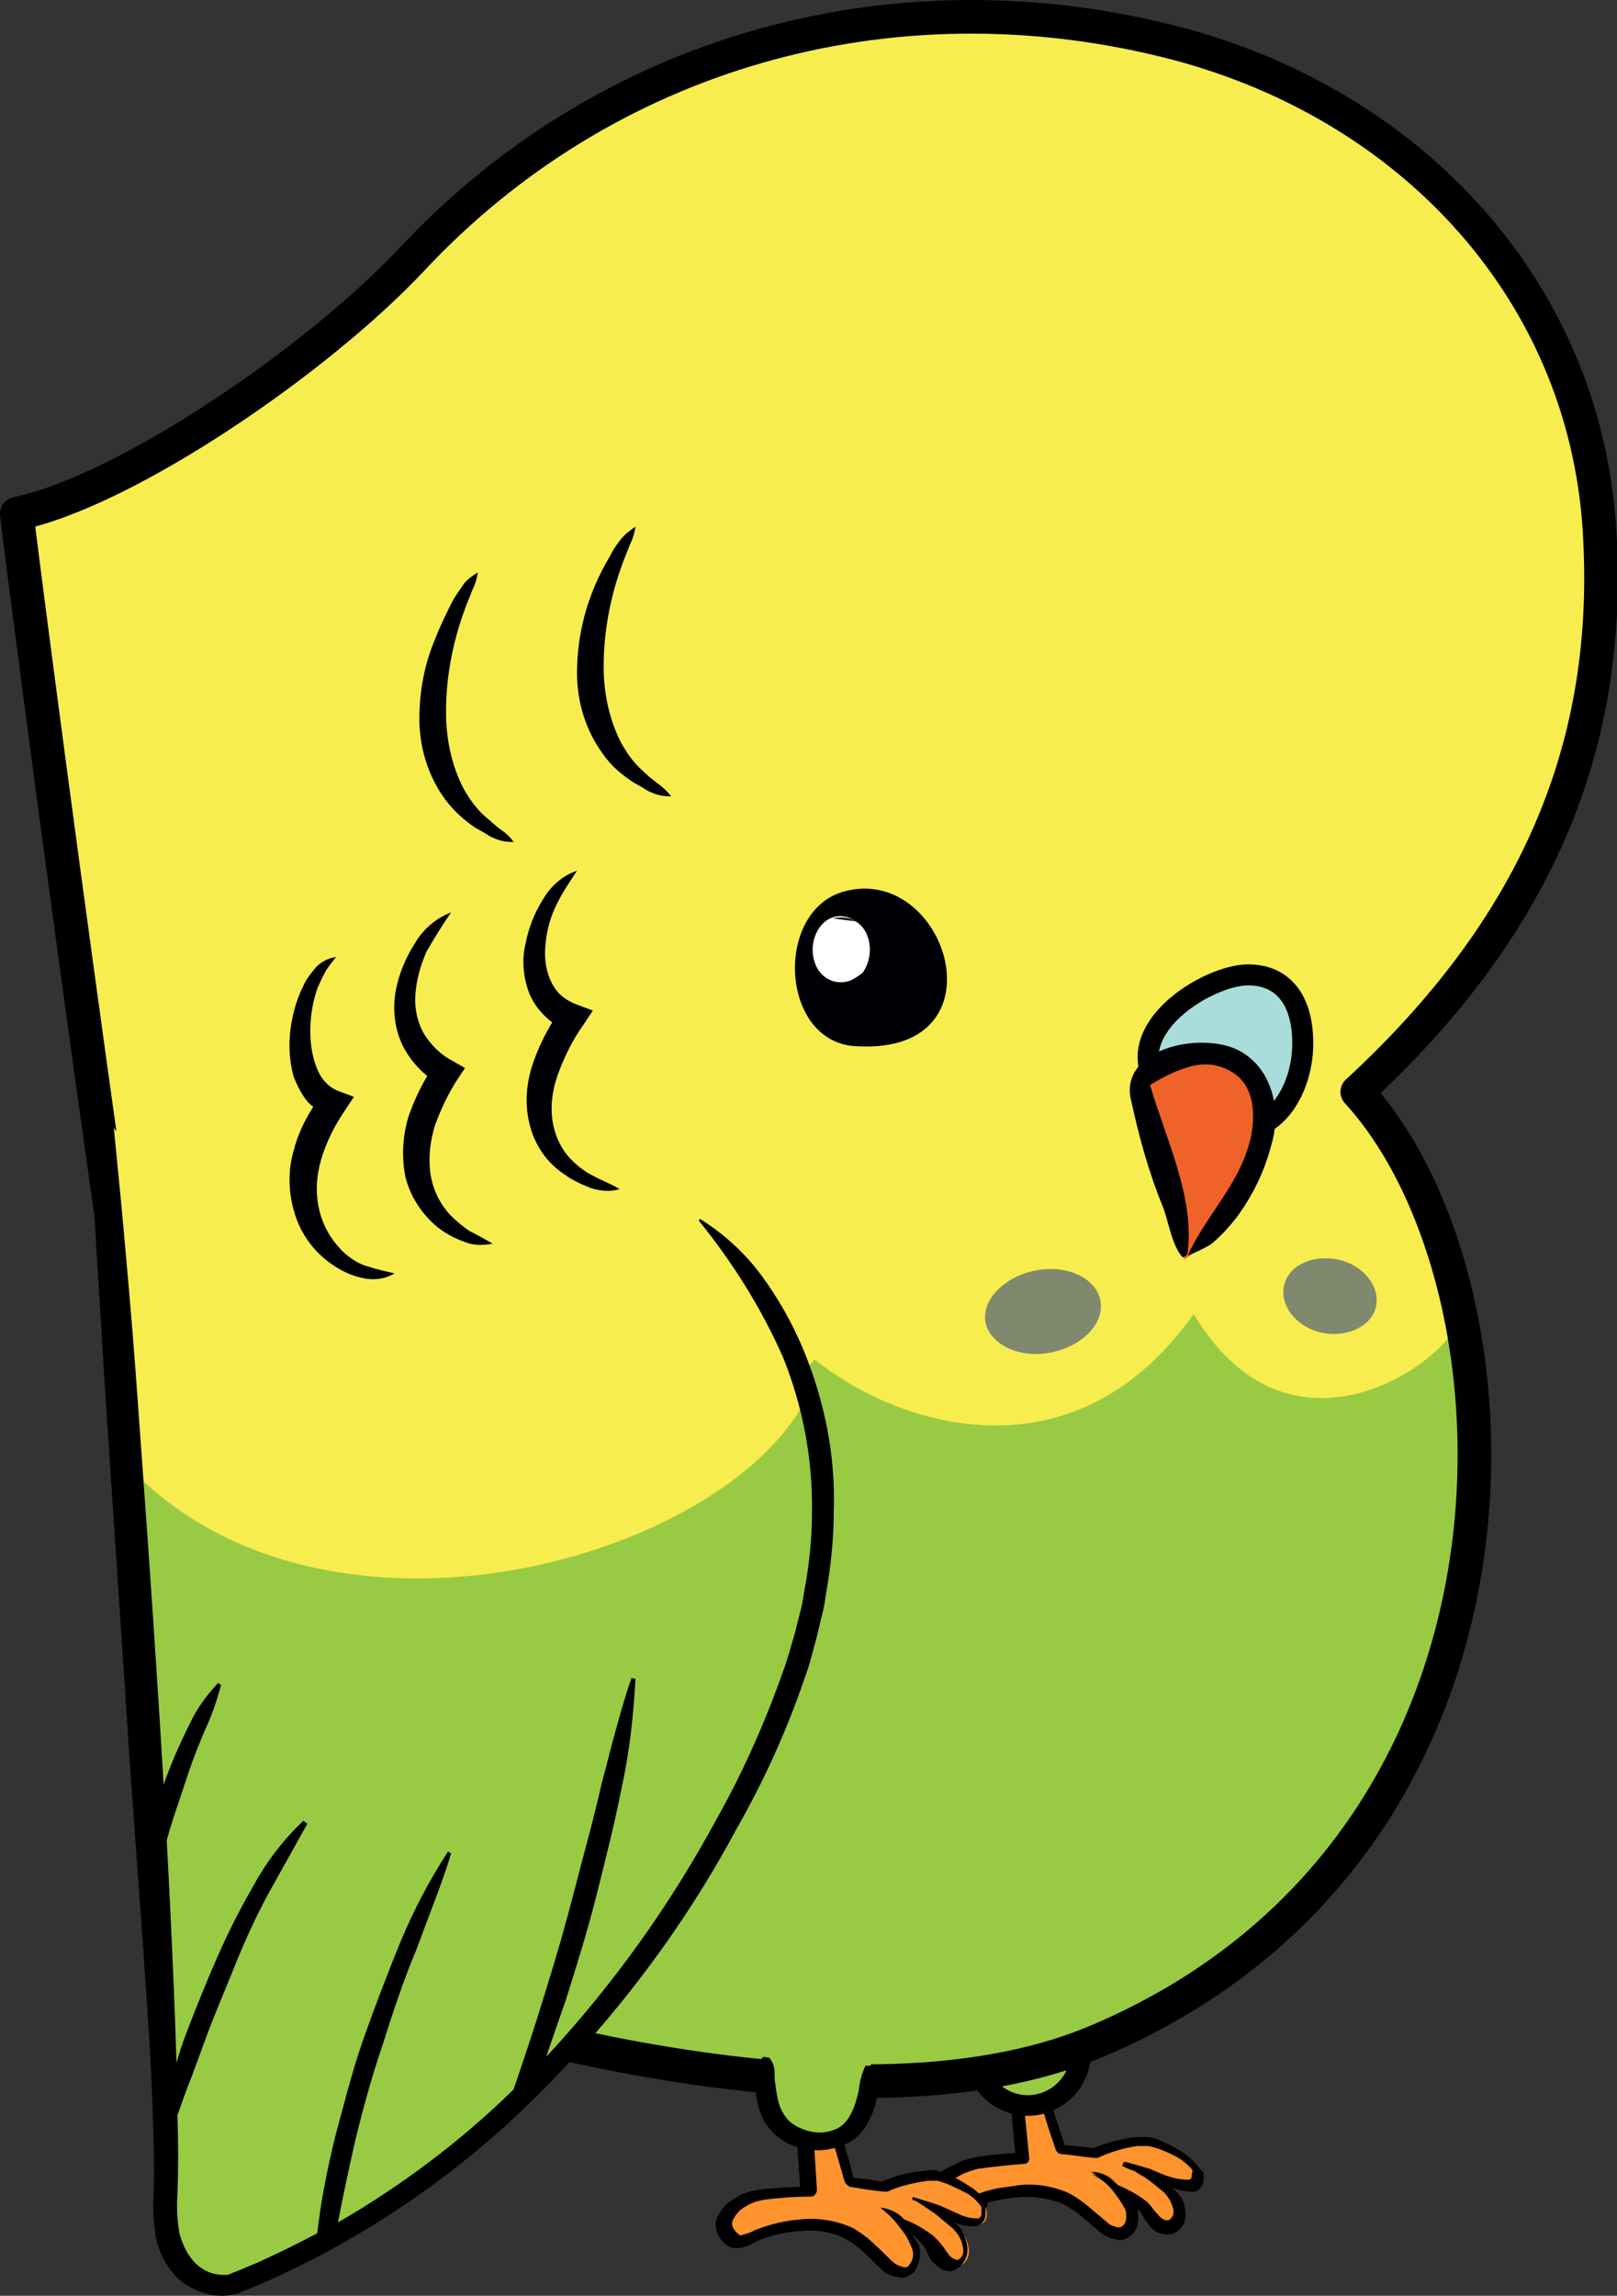 <svg version="1.1" xmlns="http://www.w3.org/2000/svg" xmlns:xlink="http://www.w3.org/1999/xlink" width="137.072" height="194.57" viewBox="0,0,137.072,194.57"><rect x="0" y="0" width="137.072" height="194.57" fill="#333333" stroke="none"/><g transform="translate(-159.483,-20.73)"><g data-paper-data="{&quot;isPaintingLayer&quot;:true}" fill="none" fill-rule="none" stroke="none" stroke-width="none" stroke-linecap="butt" stroke-linejoin="none" stroke-miterlimit="10" stroke-dasharray="" stroke-dashoffset="0" font-family="none" font-weight="none" font-size="none" text-anchor="none" style="mix-blend-mode: normal"><g data-paper-data="{&quot;origPos&quot;:null}" id="Leg_L"><path d="M252.014,204.962c0.672,0.168 1.345,0.588 1.849,1.177c0.588,0.504 1.093,1.177 1.429,1.849c0.336,0.84 -0.084,2.269 -1.261,2.017c-0.925,-0.252 -0.84,-0.42 -3.11,-2.269c-2.269,-1.849 -5.379,-1.261 -5.379,-1.261c-0.84,0.084 -1.597,0.252 -2.437,0.504c-1.681,0.504 -3.026,1.429 -3.698,0.84c-1.849,-1.681 1.093,-3.194 2.185,-3.53c1.513,-0.252 3.11,-0.42 4.623,-0.504l-0.504,-5.211c0,0 1.429,-3.278 2.269,-0.42c0.84,2.858 1.513,4.791 1.513,4.791l2.858,0.336c0,0 3.194,-1.429 4.791,-0.925c1.933,0.588 3.614,1.681 3.782,2.437c0.504,2.605 -3.95,0 -3.95,0l-2.017,-0.672c0.925,0.588 3.614,1.849 4.202,3.026c0.84,1.765 -0.42,2.269 -0.42,2.269c0,0 -0.925,0.504 -1.933,-1.177c-0.756,-1.009 -1.765,-1.681 -2.942,-2.101" id="Path" fill="#ff932d" fill-rule="evenodd" stroke="none" stroke-width="1" stroke-linejoin="miter"/><path d="M261.511,204.878c0,0.252 0,0.42 0,0.588c0,0.252 -0.084,0.504 -0.252,0.672c-0.168,0.168 -0.336,0.336 -0.588,0.336c-0.672,0 -1.261,-0.084 -1.849,-0.336c0.168,0.168 0.42,0.336 0.588,0.588c0.252,0.252 0.42,0.672 0.504,1.009c0.084,0.42 0.084,0.84 0,1.261c-0.168,0.42 -0.504,0.84 -0.925,1.009c-0.756,0.252 -1.597,0 -2.101,-0.672c-0.168,-0.252 -0.336,-0.504 -0.504,-0.756c-0.084,-0.168 -0.252,-0.42 -0.42,-0.588l-0.084,-0.084c0.084,0.252 0.084,0.588 0.084,0.925c0,0.504 -0.168,0.925 -0.504,1.261c-0.168,0.168 -0.42,0.336 -0.672,0.42c-0.252,0.084 -0.504,0.084 -0.756,0c-0.42,-0.084 -0.84,-0.252 -1.177,-0.504l-1.681,-1.429c-0.504,-0.42 -1.093,-0.84 -1.681,-1.093c-1.261,-0.504 -2.605,-0.672 -3.95,-0.504h-0.084c-0.672,0.084 -1.345,0.168 -1.933,0.336c-0.588,0.168 -1.261,0.42 -1.849,0.672c-0.336,0.168 -0.672,0.336 -1.009,0.42c-0.42,0.168 -0.84,0.168 -1.261,0.084c-0.084,0 -0.252,-0.084 -0.336,-0.168c-0.084,-0.084 -0.168,-0.168 -0.252,-0.252c-0.168,-0.168 -0.336,-0.336 -0.42,-0.504c-0.252,-0.42 -0.336,-0.925 -0.168,-1.429c0.336,-0.756 0.84,-1.345 1.597,-1.681c0.336,-0.168 0.672,-0.336 1.009,-0.504c0.336,-0.168 0.756,-0.252 1.093,-0.336c1.177,-0.252 2.437,-0.336 3.614,-0.42l-0.42,-4.454c0,-0.084 0,-0.168 0,-0.252c0.168,-0.336 0.336,-0.672 0.588,-1.009c0.084,-0.168 0.252,-0.336 0.42,-0.504c0.252,-0.252 0.504,-0.336 0.84,-0.336c0.336,0 0.672,0.168 0.84,0.42c0.168,0.168 0.252,0.336 0.336,0.588c0.168,0.42 0.252,0.756 0.336,1.093c0.42,1.261 0.84,2.521 1.261,3.782c0.84,0.084 1.681,0.168 2.437,0.252c1.177,-0.504 2.353,-0.756 3.53,-0.925c0.336,0 0.672,0 1.009,0c0.336,0 0.672,0.084 1.009,0.252c0.588,0.252 1.177,0.504 1.681,0.84c0.588,0.336 1.093,0.756 1.513,1.261c0.168,0.168 0.252,0.336 0.588,0.672zM260.587,204.71c-0.084,-0.084 -0.084,-0.168 -0.168,-0.252c-0.42,-0.42 -0.84,-0.756 -1.345,-1.009c-0.504,-0.252 -1.009,-0.504 -1.597,-0.672c-0.252,-0.084 -0.504,-0.168 -0.756,-0.168c-0.252,0 -0.588,0 -0.84,0c-1.177,0.168 -2.269,0.504 -3.362,1.009c-0.084,0 -0.168,0 -0.252,0c-0.925,-0.084 -1.849,-0.252 -2.858,-0.336c-0.168,0 -0.336,-0.168 -0.42,-0.336c-0.504,-1.429 -0.925,-2.774 -1.345,-4.202c-0.168,-0.336 -0.252,-0.756 -0.336,-1.009c-0.084,-0.252 -0.252,-0.336 -0.252,-0.42c-0.168,0.084 -0.336,0.252 -0.42,0.42c-0.168,0.252 -0.252,0.504 -0.42,0.756l0.504,5.043c0.084,0.336 -0.168,0.588 -0.42,0.588v0c-1.261,0.084 -2.689,0.252 -3.95,0.42c-0.588,0.168 -1.177,0.336 -1.681,0.672c-0.504,0.252 -0.925,0.672 -1.177,1.177c-0.084,0.252 0,0.42 0.084,0.588c0.084,0.168 0.252,0.336 0.42,0.42c0.168,0 0.42,0 0.672,-0.084c0.336,-0.084 0.588,-0.168 0.925,-0.336c0.588,-0.252 1.261,-0.504 1.933,-0.672c0.672,-0.168 1.429,-0.252 2.101,-0.336h-0.084c1.513,-0.252 3.026,0 4.454,0.588c0.672,0.336 1.261,0.756 1.849,1.261l1.597,1.345c0.168,0.168 0.504,0.252 0.756,0.336c0.168,0 0.336,0 0.504,-0.168c0.168,-0.168 0.252,-0.42 0.252,-0.672c0,-0.336 0,-0.588 -0.168,-0.84c-0.336,-0.588 -0.756,-1.177 -1.177,-1.681c-0.504,-0.504 -1.009,-0.925 -1.597,-1.345c0.756,0 1.513,0.336 2.017,0.925c0.084,0 0.084,0.084 0.168,0.168c0.756,0.336 1.597,0.756 2.269,1.261c0.252,0.168 0.504,0.42 0.672,0.672c0.168,0.252 0.336,0.42 0.504,0.588c0.168,0.252 0.504,0.504 0.84,0.504c0.252,-0.084 0.336,-0.252 0.42,-0.42c0.084,-0.168 0.084,-0.42 0,-0.672c-0.084,-0.252 -0.168,-0.504 -0.336,-0.756c-0.168,-0.252 -0.336,-0.504 -0.588,-0.672c-0.504,-0.42 -1.009,-0.84 -1.513,-1.177c-0.336,-0.168 -0.588,-0.336 -0.84,-0.504c-0.336,-0.084 -0.672,-0.252 -1.009,-0.42l0.084,-0.252v0v0c0.084,-0.084 0.084,-0.084 0.168,-0.084c0.756,0.168 1.429,0.42 2.101,0.588c0.588,0.252 1.093,0.504 1.681,0.672c0.504,0.168 1.093,0.252 1.597,0.252c0.252,-0.084 0.252,-0.168 0.252,-0.336c0,-0.084 0,-0.168 0.084,-0.42z" id="Shape" fill="#000000" fill-rule="nonzero" stroke="none" stroke-width="1" stroke-linejoin="miter"/><path d="M251.089,194.961c-0.168,2.521 -2.353,4.37 -4.791,4.202c-2.437,-0.168 -4.37,-2.353 -4.202,-4.791c0.168,-2.437 2.185,-4.286 4.623,-4.202c2.521,0.084 4.454,2.269 4.37,4.791z" id="Path" fill="#99ca43" fill-rule="evenodd" stroke="none" stroke-width="1" stroke-linejoin="miter"/><path d="M251.089,194.961c-0.168,2.521 -2.353,4.37 -4.791,4.202c-2.437,-0.168 -4.37,-2.353 -4.202,-4.791c0.168,-2.437 2.185,-4.286 4.623,-4.202c2.521,0.084 4.454,2.269 4.37,4.791z" id="Path" fill="none" fill-rule="evenodd" stroke="#000000" stroke-width="1.75" stroke-linejoin="round"/></g><g data-paper-data="{&quot;origPos&quot;:null}" id="Head" fill-rule="evenodd"><g id="Group"><path d="M274.622,113.268c9.581,10.59 13.615,33.787 6.051,51.604c-24.457,57.32 -102.2,20.255 -102.2,20.255c-1.093,-5.127 -18.322,-118.505 -17.566,-120.858c0,0 12.187,-1.597 36.728,-24.71c18.91,-14.876 37.232,-21.18 60.765,-15.38c20.843,5.127 35.972,21.516 36.812,42.527c0.84,17.734 -5.631,32.778 -20.591,46.562" id="Path" fill="#f7ed4e" stroke="none" stroke-width="1" stroke-linejoin="miter"/><path d="M178.473,185.127l-7.48,-46.898c26.727,28.744 57.572,-2.269 57.572,-2.269c6.388,5.211 21.6,10.926 32.106,-3.866c8.741,14.624 23.281,2.689 22.608,-0.252c1.513,6.472 3.614,26.811 -10.002,46.225c-20.423,29.08 -67.909,18.658 -94.804,7.06" id="Path" fill="#99ca43" stroke="none" stroke-width="1" stroke-linejoin="miter"/><path d="M232.179,109.402c-6.556,-0.168 -7.144,-11.43 -1.177,-13.111c8.741,-2.437 13.784,13.784 1.177,13.111" id="Path" fill="#000104" stroke="none" stroke-width="1" stroke-linejoin="miter"/><path d="M230.078,98.56c3.026,-0.588 3.866,2.774 2.521,4.623c-0.336,0.252 -0.672,0.504 -1.093,0.672c-1.261,0.42 -2.521,-0.252 -2.942,-1.513c-0.84,-2.353 1.177,-5.043 3.446,-3.53" id="Path" fill="#ffffff" stroke="none" stroke-width="1" stroke-linejoin="miter"/><path d="M160.908,64.269c9.245,-1.933 25.382,-12.943 33.45,-21.516c16.389,-17.566 40.426,-24.373 63.959,-18.574c20.843,5.127 35.972,21.516 36.812,42.527c0.84,17.734 -5.631,32.778 -20.591,46.562c15.044,16.389 16.809,63.959 -22.02,80.432c-21.6,9.161 -57.908,-2.353 -74.045,-8.573c-6.724,-36.56 -17.314,-118.253 -17.566,-120.858z" id="Path" fill="none" stroke="#000000" stroke-width="2.85" stroke-linejoin="round"/></g><g id="Layer_1_1_"><path d="M252.77,131.002c0.336,1.933 -1.597,3.866 -4.286,4.37c-2.689,0.504 -5.127,-0.756 -5.463,-2.605c-0.336,-1.849 1.597,-3.866 4.286,-4.37c2.689,-0.504 5.127,0.672 5.463,2.605z" id="Path" fill="#80886d" stroke="none" stroke-width="1" stroke-linejoin="miter"/><path d="M269.916,109.15c0,3.782 -2.185,7.228 -5.043,7.228c-2.858,0 -8.068,-2.269 -8.068,-6.051c0,-3.782 5.631,-6.976 8.489,-6.976c2.858,0 4.623,2.017 4.623,5.799z" id="Path" fill="#a8dddb" stroke="none" stroke-width="1" stroke-linejoin="miter"/><path d="M269.916,109.15c0,3.782 -2.185,7.228 -5.043,7.228c-2.858,0 -8.068,-2.269 -8.068,-6.051c0,-3.782 5.631,-6.976 8.489,-6.976c2.858,0 4.623,2.017 4.623,5.799z" id="Path" fill="none" stroke="#000000" stroke-width="1.78" stroke-linejoin="round"/><path d="M276.135,131.422c-0.336,1.681 -2.437,2.689 -4.538,2.269c-2.101,-0.42 -3.614,-2.185 -3.278,-3.95c0.336,-1.765 2.437,-2.689 4.538,-2.269c2.101,0.42 3.614,2.185 3.278,3.95z" id="Path" fill="#80886d" stroke="none" stroke-width="1" stroke-linejoin="miter"/></g><g id="Group" fill="#000104" stroke="none" stroke-width="1" stroke-linejoin="miter"><path d="M213.353,65.362c-0.084,0.588 -0.252,1.093 -0.504,1.597c-0.168,0.504 -0.42,1.009 -0.588,1.513c-1.093,2.942 -1.681,6.135 -1.597,9.329c0.084,2.017 0.504,3.95 1.429,5.799c0.504,0.925 1.093,1.765 1.849,2.437c0.336,0.336 0.756,0.672 1.177,1.009c0.504,0.336 0.925,0.756 1.261,1.177c-0.588,0 -1.177,-0.084 -1.681,-0.336c-0.252,-0.084 -0.504,-0.252 -0.756,-0.42l-0.756,-0.42c-1.009,-0.672 -1.933,-1.429 -2.605,-2.437c-1.429,-1.933 -2.185,-4.37 -2.185,-6.808c0,-2.353 0.42,-4.623 1.261,-6.808c0.42,-1.093 0.925,-2.101 1.513,-3.11c0.252,-0.504 0.588,-1.009 0.925,-1.429c0.336,-0.42 0.756,-0.756 1.261,-1.093z" id="Path"/><path d="M199.989,69.228c-0.084,0.588 -0.252,1.093 -0.504,1.597c-0.168,0.504 -0.42,1.009 -0.588,1.513c-1.093,2.942 -1.681,6.135 -1.597,9.329c0.084,2.017 0.504,3.95 1.429,5.799c0.504,0.925 1.093,1.765 1.849,2.437c0.42,0.336 0.756,0.672 1.177,1.009c0.504,0.336 0.925,0.672 1.261,1.177c-0.588,0 -1.177,-0.084 -1.681,-0.336c-0.252,-0.084 -0.504,-0.252 -0.756,-0.42l-0.756,-0.42c-1.009,-0.672 -1.933,-1.513 -2.605,-2.437c-1.429,-1.933 -2.185,-4.37 -2.185,-6.808c0,-2.353 0.42,-4.623 1.345,-6.808c0.42,-1.093 0.925,-2.101 1.429,-3.11c0.252,-0.504 0.588,-0.925 0.925,-1.429c0.252,-0.42 0.756,-0.756 1.261,-1.093z" id="Path"/><g id="Path"><path d="M212.008,121.504c-0.756,0.252 -1.681,0.168 -2.437,-0.084c-0.84,-0.336 -1.597,-0.672 -2.269,-1.177c-1.513,-1.009 -2.521,-2.521 -2.942,-4.286c-0.42,-1.765 -0.252,-3.53 0.336,-5.211c0.42,-1.177 0.925,-2.269 1.597,-3.362c-0.84,-0.672 -1.513,-1.429 -1.933,-2.437c-0.504,-1.345 -0.672,-2.774 -0.336,-4.202c0.252,-1.345 0.756,-2.605 1.429,-3.698c0.672,-1.177 1.681,-2.101 2.942,-2.521c-0.672,1.009 -1.345,2.017 -1.849,3.11c-0.504,1.093 -0.756,2.185 -0.84,3.362c-0.084,1.093 0.084,2.185 0.588,3.11c0.42,0.84 1.177,1.429 2.101,1.765l1.345,0.504l-0.84,1.261c-0.84,1.177 -1.513,2.521 -2.017,3.866c-0.504,1.261 -0.756,2.689 -0.588,4.034c0.168,1.345 0.756,2.689 1.765,3.614c0.504,0.504 1.093,0.925 1.765,1.261c0.588,0.336 1.345,0.588 2.185,1.093z"/><path d="M199.233,125.034c0.672,0.336 1.261,0.672 2.017,1.093c-0.84,0.168 -1.681,0.168 -2.437,-0.168c-0.756,-0.252 -1.513,-0.672 -2.185,-1.177c-1.345,-1.093 -2.353,-2.605 -2.774,-4.286c-0.336,-1.681 -0.252,-3.446 0.252,-5.127c0.42,-1.177 0.925,-2.353 1.597,-3.446c-0.84,-0.672 -1.597,-1.597 -2.101,-2.605c-0.672,-1.429 -0.84,-3.026 -0.588,-4.538c0.252,-1.429 0.84,-2.858 1.597,-4.034c0.672,-1.177 1.765,-2.185 3.11,-2.689c-0.756,1.093 -1.429,2.185 -2.101,3.362c-0.504,1.177 -0.84,2.353 -0.925,3.614c-0.084,1.177 0.168,2.353 0.756,3.362c0.588,0.925 1.429,1.765 2.437,2.269l1.009,0.588l-0.672,1.009c-0.756,1.177 -1.345,2.437 -1.849,3.782c-0.42,1.345 -0.588,2.689 -0.42,4.034c0.168,1.345 0.756,2.605 1.681,3.614c0.504,0.504 1.009,0.925 1.597,1.345z"/><path d="M190.66,128.06c0.756,0.252 1.513,0.42 2.269,0.588c-0.84,0.504 -1.765,0.588 -2.605,0.42c-0.84,-0.168 -1.681,-0.504 -2.437,-1.009c-1.597,-1.009 -2.774,-2.521 -3.362,-4.286c-0.588,-1.765 -0.672,-3.698 -0.168,-5.463c0.336,-1.345 0.925,-2.605 1.681,-3.782c-0.252,-0.168 -0.504,-0.42 -0.672,-0.672c-0.42,-0.588 -0.756,-1.261 -1.009,-1.933c-0.336,-1.261 -0.42,-2.605 -0.252,-3.95c0.168,-1.261 0.504,-2.521 1.093,-3.698c0.252,-0.588 0.672,-1.093 1.093,-1.597c0.42,-0.42 1.009,-0.756 1.681,-0.84c-0.336,0.42 -0.756,0.925 -1.009,1.429c-0.252,0.504 -0.504,1.009 -0.672,1.513c-0.336,1.093 -0.504,2.185 -0.504,3.362c0,1.093 0.168,2.185 0.588,3.194c0.336,0.84 0.925,1.513 1.765,1.849l1.345,0.504l-0.84,1.261c-0.84,1.261 -1.513,2.605 -1.933,4.034c-0.42,1.429 -0.504,2.858 -0.168,4.286c0.336,1.429 1.093,2.689 2.185,3.698c0.588,0.504 1.261,0.925 1.933,1.093z"/></g></g></g><g data-paper-data="{&quot;origPos&quot;:null}" id="Beak" fill-rule="evenodd" stroke="none" stroke-width="1" stroke-linejoin="miter"><path d="M259.83,127.472c0.336,-2.858 -4.454,-13.531 -3.278,-15.128c1.597,-2.437 7.648,-2.942 9.329,-0.336c3.194,4.875 -2.689,13.7 -6.051,15.464" id="Path" fill="#ef632a"/><path d="M267.31,117.554c-0.588,2.353 -1.597,4.454 -3.026,6.388c-0.672,0.84 -1.345,1.597 -2.185,2.269c-0.588,0.336 -1.261,0.672 -1.933,0.925c1.597,-3.53 4.538,-6.135 5.379,-10.17c0.336,-1.765 0.252,-3.95 -1.261,-5.127c-1.093,-0.84 -2.437,-1.093 -3.782,-0.756c-1.261,0.336 -2.437,0.925 -3.53,1.597c1.261,4.37 3.782,9.497 3.194,14.12c0,0.252 -0.168,0.42 -0.42,0.504c-0.925,-1.009 -1.177,-2.942 -1.681,-4.286c-1.177,-2.858 -2.017,-5.883 -2.689,-8.993c-0.168,-0.588 -0.168,-1.177 0,-1.765c0.925,-3.11 6.472,-3.866 9.077,-2.521c2.942,1.513 3.614,5.127 2.858,7.816z" id="Path" fill="#000104"/></g><g data-paper-data="{&quot;origPos&quot;:null}" id="Leg_R" stroke="none" stroke-width="1" stroke-linejoin="miter"><path d="M234.196,207.904c0.672,0.336 1.345,0.756 1.849,1.345c0.504,0.588 0.925,1.261 1.177,1.933c0.336,0.925 -0.168,2.437 -1.345,2.101c-1.009,-0.252 -0.925,-0.504 -3.11,-2.437c-1.597,-1.177 -3.53,-1.681 -5.463,-1.429c-0.84,0 -1.681,0.168 -2.521,0.42c-1.597,0.504 -2.437,1.513 -3.11,0.84c-1.849,-1.765 0.588,-3.278 1.681,-3.614c1.597,-0.252 3.11,-0.42 4.707,-0.42l-0.336,-5.463c0,0 1.597,-3.278 2.353,-0.336c0.756,2.942 1.429,5.043 1.429,5.043l2.942,0.42c0,0 3.278,-1.345 4.875,-0.84c2.017,0.672 3.698,1.849 3.782,2.605c0.42,2.689 -3.95,-0.084 -3.95,-0.084l-2.017,-0.84c1.009,0.672 3.614,2.017 4.202,3.278c0.84,1.849 -0.504,2.353 -0.504,2.353c0,0 -1.009,0.42 -1.933,-1.345c-0.672,-1.009 -1.681,-1.765 -2.858,-2.185" id="Path" fill="#ff932d" fill-rule="evenodd"/><path d="M243.021,207.82c0,0.168 0,0.42 0,0.588c0,0.252 -0.084,0.504 -0.252,0.672c-0.168,0.168 -0.336,0.252 -0.588,0.336c-0.672,0 -1.261,-0.084 -1.765,-0.336c0.252,0.252 0.42,0.42 0.588,0.672c0.168,0.336 0.336,0.672 0.42,1.093c0.252,0.925 -0.168,1.849 -1.009,2.269c-0.336,0.168 -0.672,0.084 -1.009,0c-0.336,-0.168 -0.588,-0.42 -0.84,-0.672c-0.252,-0.252 -0.336,-0.504 -0.504,-0.84c-0.084,-0.252 -0.252,-0.504 -0.42,-0.672c-0.252,-0.336 -0.588,-0.588 -0.925,-0.925c0.168,0.252 0.336,0.504 0.504,0.756c0.168,0.168 0.168,0.336 0.252,0.588c0,0.252 0,0.42 0,0.672c-0.084,0.42 -0.252,0.925 -0.504,1.261c-0.168,0.168 -0.42,0.336 -0.672,0.42c-0.252,0.084 -0.504,0.084 -0.756,0c-0.168,0 -0.42,-0.084 -0.588,-0.168c-0.252,-0.084 -0.42,-0.168 -0.588,-0.336c-0.588,-0.504 -1.009,-1.009 -1.597,-1.513c-0.504,-0.504 -1.093,-0.925 -1.681,-1.261c-1.177,-0.588 -2.605,-0.756 -3.95,-0.588h-0.084c-1.261,0.084 -2.521,0.42 -3.614,0.925c-0.252,0.168 -0.588,0.336 -0.925,0.42c-0.252,0.084 -0.42,0.084 -0.672,0.084c-0.252,0 -0.504,-0.084 -0.756,-0.252c-0.336,-0.252 -0.588,-0.588 -0.756,-0.925c-0.168,-0.42 -0.252,-0.925 -0.084,-1.345c0.336,-0.756 0.84,-1.345 1.513,-1.681c0.336,-0.252 0.672,-0.42 1.009,-0.504c0.336,-0.168 0.756,-0.168 1.093,-0.252c1.177,-0.168 2.269,-0.168 3.446,-0.252l-0.336,-4.959c0,-0.084 0,-0.168 0.084,-0.252c0.168,-0.42 0.42,-0.756 0.672,-1.093c0.168,-0.168 0.336,-0.336 0.504,-0.504c0.252,-0.252 0.588,-0.336 0.925,-0.336c0.336,0 0.672,0.252 0.84,0.504c0.168,0.252 0.252,0.42 0.336,0.672c0.168,0.42 0.252,0.84 0.336,1.177c0.42,1.345 0.84,2.689 1.177,4.034c0.756,0.084 1.597,0.168 2.353,0.336c1.177,-0.504 2.437,-0.84 3.698,-0.925c0.336,-0.084 0.672,-0.084 1.009,0c0.336,0.084 0.672,0.168 1.009,0.336c0.588,0.252 1.177,0.588 1.681,0.925c0.588,0.336 1.093,0.84 1.513,1.345c0.084,0.168 0.168,0.42 -0.084,0.504zM242.685,207.904c0,-0.084 0,-0.168 -0.084,-0.252c-0.336,-0.42 -0.756,-0.84 -1.261,-1.093c-0.504,-0.252 -1.009,-0.504 -1.597,-0.756c-0.252,-0.084 -0.504,-0.168 -0.756,-0.252c-0.252,0 -0.588,0 -0.84,0c-1.177,0.168 -2.353,0.42 -3.446,0.925c-0.084,0 -0.168,0 -0.252,0c-1.009,-0.084 -1.933,-0.252 -2.942,-0.42c-0.168,-0.084 -0.336,-0.252 -0.42,-0.42c-0.42,-1.429 -0.84,-2.942 -1.261,-4.37c-0.084,-0.336 -0.168,-0.756 -0.252,-1.009c-0.084,-0.168 -0.252,-0.336 -0.252,-0.42c-0.168,0.168 -0.336,0.252 -0.42,0.42c-0.252,0.252 -0.336,0.504 -0.504,0.756l0.336,5.295c0,0.336 -0.252,0.588 -0.504,0.588c-1.261,0 -2.605,0.084 -3.866,0.252c-0.588,0.084 -1.177,0.252 -1.681,0.588c-0.504,0.252 -0.84,0.672 -1.093,1.177c-0.168,0.42 0.084,0.84 0.504,1.177c0.084,0.084 0.084,0.084 0.168,0.084c0.168,0 0.252,-0.084 0.336,-0.084c0.252,-0.084 0.588,-0.168 0.84,-0.336c1.261,-0.504 2.605,-0.84 3.95,-0.925h-0.084c1.513,-0.168 3.11,0.084 4.538,0.756c0.672,0.42 1.261,0.84 1.849,1.429c0.588,0.504 1.093,1.093 1.597,1.513c0.168,0.168 0.504,0.252 0.756,0.336c0.168,0.084 0.42,0 0.504,-0.168c0.42,-0.504 0.42,-1.093 0.168,-1.597c-0.252,-0.672 -0.672,-1.261 -1.093,-1.765c-0.42,-0.588 -1.009,-1.093 -1.513,-1.513c0.756,0.084 1.513,0.42 2.017,1.009c0.925,0.336 1.765,0.84 2.521,1.429c0.252,0.252 0.504,0.504 0.672,0.756c0.252,0.252 0.336,0.504 0.504,0.672c0.168,0.336 0.504,0.504 0.84,0.588c0.168,-0.084 0.336,-0.252 0.42,-0.42c0.084,-0.252 0.084,-0.504 0,-0.756c-0.084,-0.588 -0.42,-1.093 -0.84,-1.513c-0.504,-0.42 -1.009,-0.84 -1.513,-1.261c-0.504,-0.336 -1.009,-0.672 -1.513,-1.009c-0.168,-0.084 -0.252,-0.084 -0.42,-0.168l0.084,-0.252c0,0 0.084,0.084 0.168,0.084v0c0.756,0.252 1.429,0.42 2.101,0.672c0.588,0.252 1.093,0.504 1.681,0.756c0.504,0.252 1.093,0.336 1.597,0.336c0.168,-0.084 0.168,-0.084 0.252,-0.336c0,-0.084 0,-0.252 0,-0.504z" id="Shape" fill="#000000" fill-rule="nonzero"/><path d="M228.732,202.23c-2.504,-0.122 -4.425,-2.438 -4.293,-5.173c0.133,-2.735 2.27,-4.854 4.774,-4.733c2.504,0.122 4.425,2.438 4.293,5.173c-0.133,2.735 -2.27,4.854 -4.774,4.733z" id="Oval" fill="#99ca43" fill-rule="evenodd"/><path d="M233.608,195.801c0.336,0.756 0.504,1.597 0.252,2.437c-0.084,0.84 -0.42,1.681 -0.84,2.437c-0.42,0.84 -1.177,1.513 -2.017,1.849c-0.84,0.336 -1.765,0.504 -2.689,0.42c-0.925,-0.084 -1.765,-0.336 -2.521,-0.84c-0.756,-0.504 -1.429,-1.261 -1.765,-2.101c-0.336,-0.84 -0.504,-1.681 -0.504,-2.521c0,-0.84 -0.168,-1.681 0.672,-2.437l0.504,0.084c0.672,0.84 0.336,1.513 0.504,2.185c0.084,0.672 0.168,1.345 0.42,2.017c0.252,0.588 0.588,1.093 1.093,1.429c0.504,0.336 1.177,0.588 1.765,0.672c0.672,0.084 1.261,0 1.849,-0.252c0.588,-0.252 1.009,-0.756 1.261,-1.261c0.336,-0.588 0.504,-1.261 0.672,-1.933c0.084,-0.756 0.252,-1.513 0.588,-2.185z" id="Path" fill="#000000" fill-rule="evenodd"/></g><g data-paper-data="{&quot;origPos&quot;:null}" id="Layer_5" fill-rule="evenodd" stroke="none" stroke-width="1" stroke-linejoin="miter"><path d="M227.136,136.717c0.672,4.37 5.715,13.363 -3.278,33.198c-14.708,32.526 -37.569,41.687 -44.545,44.46c-1.093,0.42 -6.303,0.168 -5.799,-7.48c0.672,-10.758 -5.463,-77.659 -5.799,-92.619c8.657,13.952 36.224,25.634 59.421,22.44z" id="Path" fill="#f7ed4e"/><path d="M227.893,139.154c0.672,4.37 4.959,11.01 -4.034,30.761c-14.708,32.526 -37.569,41.687 -44.545,44.46c-1.093,0.42 -6.303,0.168 -5.799,-7.48c0.672,-10.758 -3.782,-47.99 -4.118,-62.951c16.305,18.994 51.436,9.245 58.496,-4.791z" id="Path" fill="#99ca43"/><path d="M171.75,178.32c0.168,-1.345 0.504,-2.689 0.925,-4.034c0.336,-1.345 0.756,-2.605 1.261,-3.866c0.504,-1.261 1.093,-2.521 1.681,-3.698c0.588,-1.261 1.429,-2.353 2.353,-3.362l0.252,0.168c-0.336,1.261 -0.756,2.521 -1.345,3.782c-0.504,1.177 -1.009,2.437 -1.429,3.698c-0.42,1.261 -0.84,2.521 -1.261,3.782c-0.42,1.261 -0.756,2.521 -1.009,3.782z" id="Path" fill="#000000"/><path d="M230.162,148.819c0,2.353 -0.252,4.707 -0.672,7.06c-0.084,0.588 -0.168,1.177 -0.336,1.765l-0.42,1.765c-0.336,1.177 -0.588,2.353 -1.009,3.446c-1.513,4.454 -3.446,8.741 -5.799,12.859c-4.454,8.321 -10.17,15.885 -16.809,22.524c-6.64,6.64 -14.456,12.019 -23.113,15.885l-1.597,0.672l-0.84,0.336c-0.42,0.084 -0.84,0.168 -1.261,0.168c-1.345,0 -2.774,-0.588 -3.782,-1.513c-0.925,-0.925 -1.597,-2.185 -1.849,-3.53c-0.168,-1.177 -0.252,-2.437 -0.168,-3.698c0.084,-2.269 0,-4.623 -0.084,-6.892c-0.084,-2.269 -0.168,-4.538 -0.336,-6.892c-0.588,-9.245 -1.345,-18.49 -1.933,-27.735l-1.849,-27.819c-0.252,-4.623 -0.588,-9.245 -0.84,-13.868l-0.336,-6.892c-0.252,-2.269 -0.252,-4.623 0.168,-6.976l0.588,0.084c0.756,2.269 1.177,4.538 1.261,6.892l0.672,6.892c0.42,4.623 0.84,9.245 1.177,13.868c0.672,9.245 1.345,18.49 1.933,27.819c0.588,9.245 1.093,18.574 1.429,27.819l0.084,2.689c0.252,-0.84 0.504,-1.681 0.84,-2.521c0.84,-2.185 1.681,-4.286 2.605,-6.388c0.925,-2.101 1.933,-4.118 3.11,-6.135c1.093,-2.017 2.521,-3.866 4.202,-5.463l0.336,0.252l-3.278,5.883c-1.093,2.017 -2.017,4.034 -2.858,6.135c-0.84,2.101 -1.765,4.202 -2.521,6.303l-1.177,3.194c-0.42,1.009 -0.756,2.017 -1.177,3.194c0.084,2.269 0.084,4.454 0,6.808c-0.084,1.093 0,2.101 0.168,3.194c0.252,0.925 0.672,1.849 1.345,2.521c0.672,0.672 1.513,1.009 2.437,1.009c0.168,0 0.336,0 0.504,-0.084l0.84,-0.336l1.597,-0.672c1.681,-0.756 3.362,-1.597 4.959,-2.437c0.168,-1.345 0.336,-2.605 0.588,-3.866c0.252,-1.429 0.588,-2.858 0.925,-4.286c0.756,-2.774 1.429,-5.547 2.437,-8.405c1.009,-2.858 2.017,-5.463 3.11,-8.152c1.093,-2.605 2.437,-5.211 4.034,-7.648l0.252,0.168c-0.42,1.429 -0.925,2.774 -1.429,4.118c-0.504,1.345 -1.009,2.689 -1.513,4.034c-1.093,2.605 -2.017,5.379 -2.858,8.068c-0.925,2.689 -1.681,5.463 -2.353,8.237c-0.504,2.269 -1.009,4.538 -1.429,6.808c5.379,-3.11 10.422,-6.892 14.876,-11.262c0.925,-2.689 1.849,-5.463 2.689,-8.237c0.925,-2.942 1.765,-5.883 2.521,-8.825c0.756,-2.942 1.597,-5.883 2.269,-8.909c0.42,-1.513 0.756,-2.942 1.177,-4.454c0.42,-1.513 0.84,-3.026 1.345,-4.454l0.336,0.084c-0.168,3.11 -0.504,6.219 -1.177,9.245c-0.588,3.026 -1.345,5.967 -2.101,8.993c-0.756,3.026 -1.681,5.967 -2.605,8.909c-0.504,1.429 -1.009,2.942 -1.513,4.37c-0.084,0.168 -0.084,0.336 -0.168,0.504c5.631,-6.051 10.506,-12.859 14.456,-20.171c2.269,-4.034 4.118,-8.237 5.631,-12.523c0.42,-1.093 0.672,-2.185 1.009,-3.278l0.42,-1.681c0.168,-0.588 0.252,-1.093 0.336,-1.681c0.42,-2.185 0.672,-4.454 0.672,-6.724c0.084,-4.538 -0.756,-8.993 -2.437,-13.195c-1.849,-4.202 -4.286,-8.068 -7.144,-11.598l0.084,-0.168c2.017,1.261 3.782,2.858 5.211,4.791c1.429,1.933 2.605,4.034 3.53,6.219c1.849,4.454 2.774,9.161 2.605,13.784z" id="Path" fill="#000000"/></g></g></g></svg>